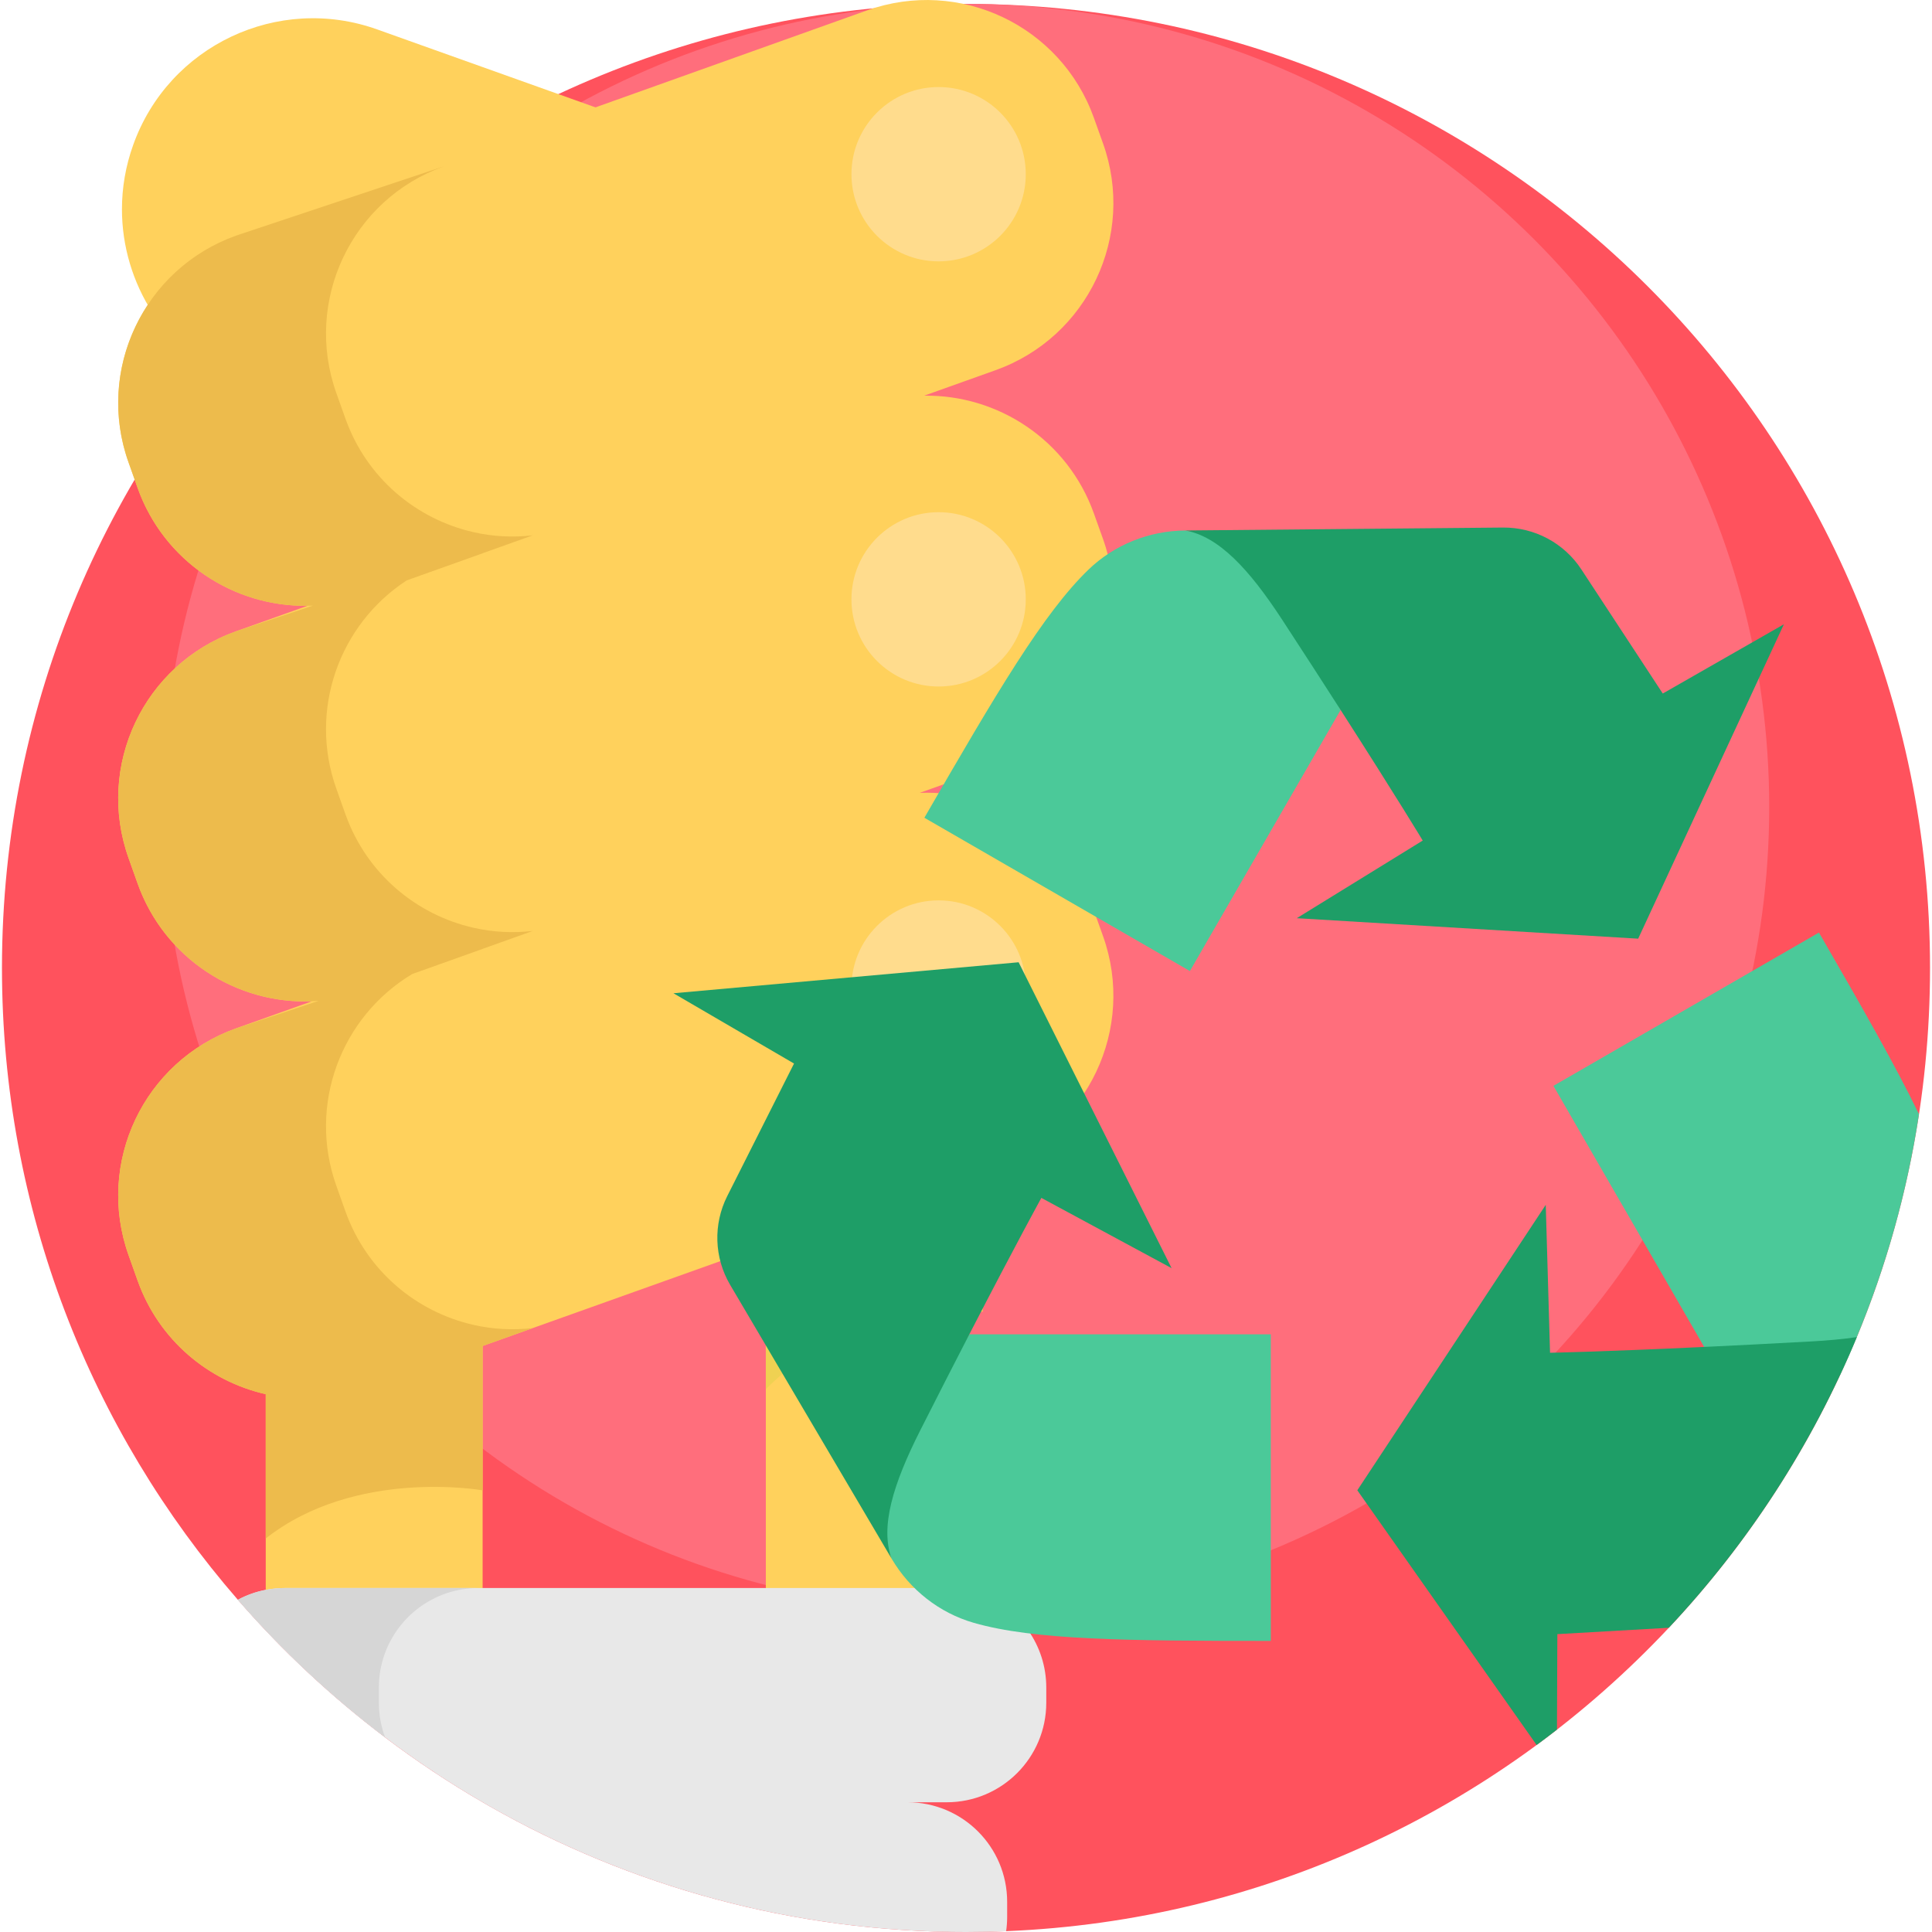 <?xml version="1.0" encoding="iso-8859-1"?>
<!-- Generator: Adobe Illustrator 19.0.0, SVG Export Plug-In . SVG Version: 6.00 Build 0)  -->
<svg version="1.1" id="Capa_1" xmlns="http://www.w3.org/2000/svg" xmlns:xlink="http://www.w3.org/1999/xlink" x="0px" y="0px"
	 viewBox="0 0 512 512" style="enable-background:new 0 0 512 512;" xml:space="preserve">
<path style="fill:#FF525D;" d="M511.479,256.521c0,137.531-108.678,249.681-244.843,255.26C263.112,511.927,259.566,512,256,512
	c-45.913,0-88.99-12.107-126.228-33.317c-0.615-0.355-1.23-0.699-1.846-1.064c-8.978-5.203-17.612-10.949-25.861-17.185
	c-14.244-10.772-27.331-23.004-39.031-36.476C24.088,379.13,0.521,320.568,0.521,256.521C0.521,115.424,114.903,1.042,256,1.042
	S511.479,115.424,511.479,256.521z"/>
<circle style="fill:#FF6E7C;" cx="256" cy="213.904" r="212.861"/>
<g>
	<path style="fill:#FFD15C;" d="M127.9,356.707v66.425H75.488c-1.729,0-3.427,0.168-5.064,0.489v-54.155
		c8.414,1.912,17.455,1.53,26.176-1.591L127.9,356.707z"/>
	<path style="fill:#FFD15C;" d="M260.429,257.505L250,424.923c-2.968-1.163,4.248-1.789,0.882-1.789h-47.93V278.021L260.429,257.505
		z"/>
</g>
<path style="fill:#EFD152;" d="M260.429,296.568v51.068c0,0-31.921-5.039-57.476,20.516v-51.068L260.429,296.568z"/>
<g>
	<path style="fill:#FFD15C;" d="M163.163,30.365l-63.112,80.605c-9.24,3.305-54.303-8.709-59.657-28.117
		c-5.201-8.093-8.077-17.593-8.077-27.399c0-5.646,0.949-11.382,2.968-17.012C44.677,12.114,73.637-1.609,99.966,7.8L163.163,30.365
		z"/>
	<path style="fill:#FFD15C;" d="M292.311,142.838l-2.417-6.762c-6.95-19.462-25.405-31.502-44.986-31.217l18.918-6.753
		c24.462-8.735,37.221-35.645,28.485-60.107l-2.417-6.761c-8.735-24.462-35.645-37.221-60.122-28.485L163.162,26.54L62.561,62.46
		c-9.24,3.305-16.813,9.194-22.167,16.568c-8.873,12.147-11.749,28.318-6.318,43.539l2.402,6.747
		c6.955,19.488,25.443,31.525,45.035,31.219l-18.952,6.768c-24.462,8.735-37.221,35.645-28.485,60.107l2.402,6.747
		c7.089,19.863,26.156,31.997,46.165,31.199l-20.081,7.169c-24.462,8.735-37.221,35.661-28.485,60.123l2.402,6.747
		c5.614,15.742,18.771,26.634,33.946,30.077c8.414,1.912,17.455,1.53,26.176-1.591l31.3-11.167v-0.016l75.054-26.787l57.476-20.516
		l3.396-1.209c24.462-8.735,37.221-35.645,28.485-60.122l-2.417-6.747c-7.089-19.849-26.143-31.991-46.155-31.198l20.087-7.17
		C288.287,194.209,301.046,167.299,292.311,142.838z"/>
</g>
<path style="fill:#EDBB4C;" d="M109.248,258.126l18.652-6.655v-0.016l13.282-4.74c-5.318,0.611-10.616,0.31-15.686-0.843
	c-15.175-3.442-28.332-14.335-33.946-30.077l-2.403-6.746c-7.473-20.924,0.793-43.641,18.647-55.244l20.107-7.174v-0.016
	l13.282-4.74c-5.318,0.611-10.616,0.31-15.686-0.843c-15.175-3.442-28.332-14.334-33.946-30.077l-2.403-6.747
	c-8.735-24.461,4.024-51.387,28.485-60.122L62.561,62.445C38.099,71.18,25.34,98.105,34.076,122.568l2.402,6.747
	c5.614,15.742,18.771,26.634,33.947,30.077c4.061,0.923,8.268,1.297,12.513,1.101l-20.377,6.793
	c-24.462,8.735-37.221,35.661-28.485,60.123l2.402,6.746c5.614,15.742,18.771,26.634,33.947,30.077
	c4.542,1.031,9.268,1.37,14.026,0.995l-21.89,7.296c-24.462,8.735-37.221,35.661-28.485,60.123l2.402,6.746
	c5.614,15.742,18.771,26.634,33.946,30.077v38.246c23.821-18.779,57.476-12.758,57.476-12.758v-38.246v-0.016l13.282-4.74
	c-5.318,0.611-10.616,0.31-15.686-0.843c-15.175-3.442-28.332-14.335-33.946-30.077l-2.403-6.747
	C81.473,292.799,90.388,269.416,109.248,258.126z"/>
<path style="fill:#E8E8E8;" d="M277.273,447.213v4.025c0,14.578-11.815,26.382-26.393,26.382h-10.376
	c14.588,0,26.403,11.815,26.403,26.393v4.025c0,1.272-0.094,2.524-0.271,3.744C263.112,511.927,259.566,512,256,512
	c-77.04,0-146.124-34.099-192.965-88.041c2.284-1.23,4.765-2.127,7.383-2.628c1.648-0.323,3.347-0.49,5.078-0.49H250.88
	c3.368,0,6.58,0.615,9.552,1.783C270.276,426.43,277.273,436.013,277.273,447.213z"/>
<path style="fill:#D6D6D6;" d="M75.496,420.841h51.304c-1.731,0-3.431,0.167-5.068,0.49c-12.148,2.346-21.325,13.045-21.325,25.882
	v4.025c0,3.233,0.584,6.34,1.658,9.197c-14.244-10.772-27.331-23.004-39.031-36.476c2.284-1.23,4.765-2.127,7.393-2.628
	C72.066,421.008,73.765,420.841,75.496,420.841z"/>
<g>
	<circle style="fill:#FFDC8D;" cx="248.742" cy="46.164" r="23.097"/>
	<circle style="fill:#FFDC8D;" cx="248.742" cy="158.835" r="23.097"/>
	<circle style="fill:#FFDC8D;" cx="248.742" cy="261.705" r="23.097"/>
</g>
<path style="fill:#4BC999;" d="M336.776,353.606v81.251c-38.076,0-62.772-0.206-78.693-4.785
	c-9.178-2.64-16.951-8.786-21.803-17.013l0,0c0-0.004,0-0.007-0.003-0.01c-3.039-8.407-7.848-27.737-0.493-42.256
	c4.872-9.623,17.339-9.903,21.1-17.185h79.892V353.606z"/>
<path style="fill:#1E9E67;" d="M269.947,255.009l40.536,81.068l-34.511-18.621c0,0-6.362,11.504-19.088,36.15
	c-3.761,7.282-8.078,15.715-12.949,25.337c-7.355,14.52-10.697,25.698-7.658,34.105l-42.775-72.534
	c-4.243-7.201-4.539-16.072-0.774-23.536l17.697-35.128l-31.951-18.625L269.947,255.009z"/>
<path style="fill:#4BC999;" d="M508.549,295.281c-3.128,20.605-8.728,40.387-16.476,59.063c-1.387,3.347-2.847,6.653-4.38,9.927
	c-3.399,1.303-6.966,2.159-10.636,2.357c-10.772,0.594-17.247-10.063-25.433-9.677l-39.949-69.188l70.366-40.626
	C493.429,266.855,502.365,282.476,508.549,295.281z"/>
<path style="fill:#1E9E67;" d="M492.073,354.344c-11.898,28.687-28.874,54.746-49.813,77.03l-29.542,1.689l-0.104,25.308
	c-1.773,1.387-3.577,2.742-5.391,4.077l-47.519-67.509l49.938-75.643l1.137,39.198c0,0,13.139-0.24,40.845-1.543
	c8.186-0.386,17.654-0.865,28.416-1.46C484.409,355.251,488.424,354.886,492.073,354.344z"/>
<path style="fill:#4BC999;" d="M315.332,257.338l-70.365-40.625c19.038-32.975,31.565-54.259,43.491-65.757
	c6.876-6.629,16.085-10.287,25.636-10.376l0,0c0.003,0.002,0.006,0.004,0.011,0.002c8.8,1.572,27.944,7.071,36.842,20.701
	c5.898,9.03-0.093,19.968,4.333,26.867L315.332,257.338z"/>
<path style="fill:#1E9E67;" d="M434.134,248.76l-90.475-5.429l33.381-20.576c0,0-6.781-11.261-21.763-34.606
	c-4.426-6.898-9.57-14.853-15.467-23.883c-8.897-13.629-16.908-22.112-25.706-23.684l84.204-0.777
	c8.359-0.074,16.188,4.104,20.77,11.098l21.573,32.89l32.105-18.358L434.134,248.76z"/>
<g>
</g>
<g>
</g>
<g>
</g>
<g>
</g>
<g>
</g>
<g>
</g>
<g>
</g>
<g>
</g>
<g>
</g>
<g>
</g>
<g>
</g>
<g>
</g>
<g>
</g>
<g>
</g>
<g>
</g>
</svg>
